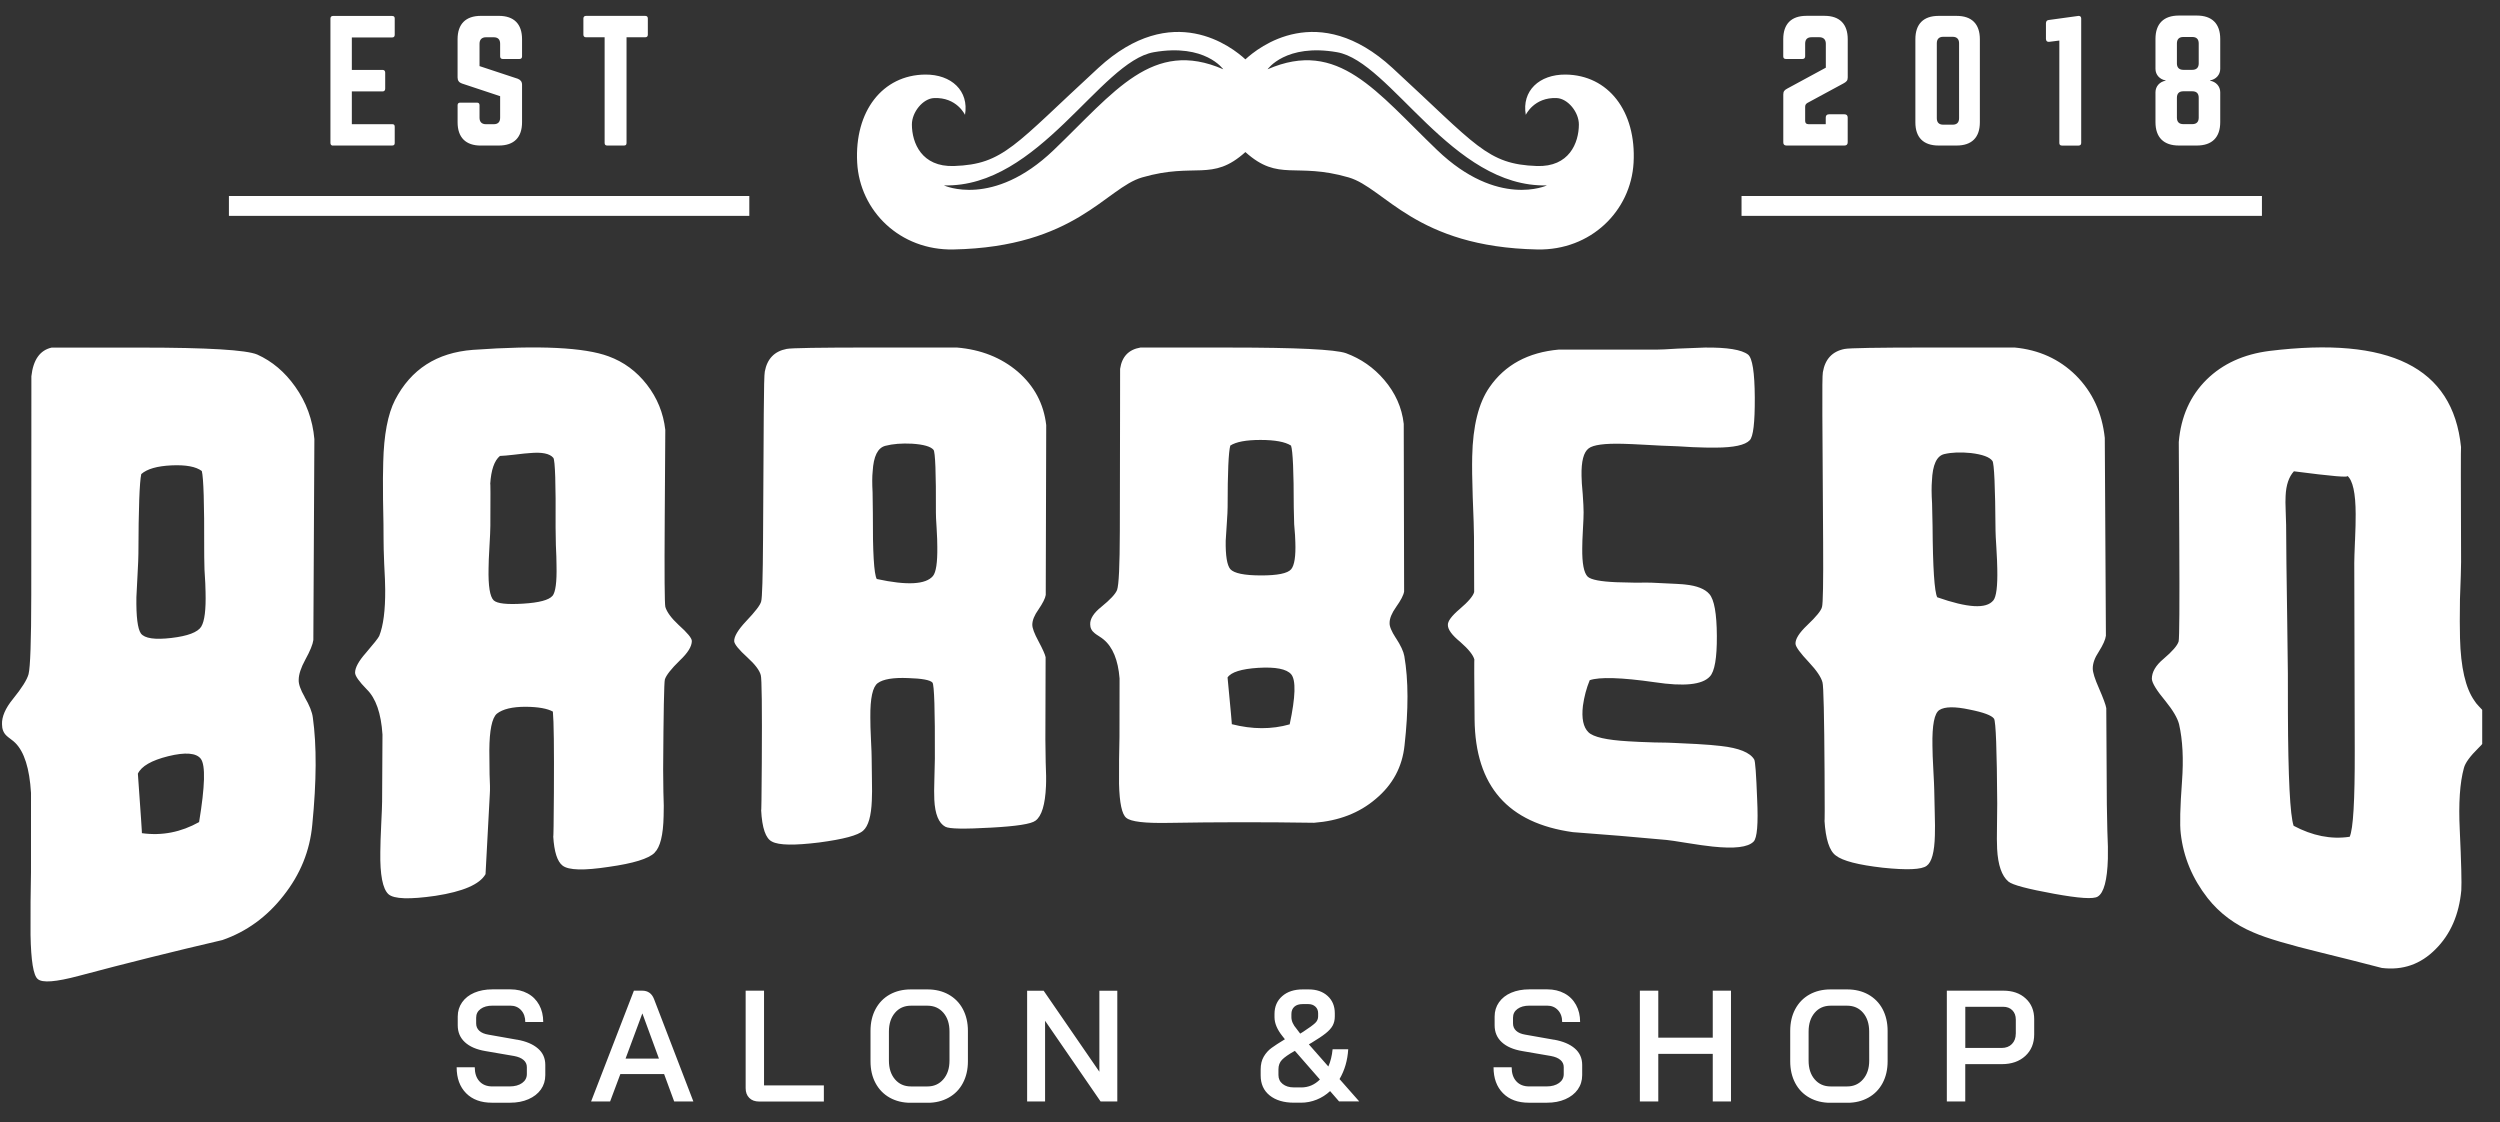 <svg width="127" height="57" viewBox="0 0 127 57" fill="none" xmlns="http://www.w3.org/2000/svg">
    <rect x="0" y="0" width="127" height="57" fill="#333333" stroke="none"/>
    <g clip-path="url(#clip0_2_143)">
        <g clip-path="url(#clip1_2_143)">
            <path
                d="M15.48 35.411C15.262 35.033 15.162 34.739 15.174 34.534C15.176 34.261 15.286 33.921 15.507 33.516C15.754 33.067 15.89 32.734 15.918 32.514C15.935 29.113 15.953 25.709 15.97 22.305C15.883 21.322 15.561 20.436 14.996 19.641C14.47 18.898 13.828 18.353 13.067 18.01C12.513 17.777 10.556 17.658 7.197 17.658C5.673 17.658 4.147 17.658 2.623 17.658C2.029 17.792 1.686 18.279 1.594 19.113C1.594 19.083 1.594 20.038 1.593 21.978C1.591 24.729 1.589 27.48 1.588 30.229C1.586 32.563 1.539 33.902 1.45 34.249C1.372 34.534 1.109 34.95 0.659 35.507C0.274 35.978 0.088 36.41 0.102 36.79C0.102 37.035 0.177 37.23 0.331 37.373C0.369 37.411 0.44 37.47 0.542 37.544C0.643 37.618 0.721 37.682 0.771 37.734C1.232 38.189 1.501 39.037 1.575 40.279C1.575 40.385 1.574 41.726 1.574 44.303C1.574 44.455 1.567 44.955 1.553 45.808C1.553 46.505 1.551 47.066 1.551 47.49C1.575 48.804 1.696 49.551 1.914 49.732C2.143 49.943 2.839 49.884 4 49.575C6.427 48.928 8.859 48.322 11.296 47.755C12.528 47.328 13.564 46.572 14.403 45.497C15.255 44.418 15.742 43.227 15.864 41.893C16.082 39.679 16.091 37.873 15.892 36.453C15.859 36.175 15.72 35.828 15.476 35.412L15.48 35.411ZM10.114 41.762C9.201 42.273 8.232 42.468 7.207 42.325C7.219 42.366 7.152 41.36 7.004 39.303C7.183 38.923 7.697 38.626 8.547 38.415C9.42 38.2 9.972 38.248 10.202 38.548C10.445 38.876 10.414 39.941 10.114 41.762ZM10.226 31.831C10.045 32.119 9.536 32.312 8.7 32.409C7.865 32.506 7.35 32.433 7.157 32.18C6.991 31.94 6.914 31.323 6.929 30.336C6.943 30.09 6.962 29.689 6.99 29.135C7.016 28.654 7.031 28.32 7.031 28.132C7.038 25.842 7.086 24.492 7.176 24.083C7.473 23.821 7.984 23.676 8.705 23.641C9.441 23.607 9.955 23.703 10.252 23.928C10.34 24.276 10.381 25.587 10.373 27.858C10.371 28.098 10.376 28.457 10.388 28.935C10.424 29.48 10.442 29.86 10.442 30.072C10.466 30.973 10.393 31.558 10.224 31.829L10.226 31.831ZM33.253 43.315C33.54 43.036 33.692 42.418 33.712 41.458C33.726 41.167 33.723 40.756 33.7 40.226C33.692 39.634 33.687 39.254 33.688 39.083C33.706 36.189 33.735 34.667 33.775 34.517C33.84 34.306 34.094 33.98 34.538 33.548C34.941 33.167 35.143 32.841 35.145 32.565C35.147 32.419 34.921 32.148 34.472 31.745C34.099 31.398 33.875 31.09 33.799 30.83C33.761 30.675 33.75 29.197 33.768 26.399C33.776 24.879 33.787 23.358 33.797 21.838C33.699 20.98 33.388 20.217 32.862 19.539C32.335 18.86 31.686 18.383 30.913 18.101C29.701 17.651 27.402 17.53 24.016 17.773C22.194 17.915 20.878 18.753 20.067 20.321C19.701 21.037 19.501 22.091 19.468 23.479C19.453 23.928 19.449 24.563 19.458 25.381C19.479 26.343 19.487 27.01 19.485 27.378C19.484 27.656 19.494 28.075 19.517 28.641C19.551 29.245 19.568 29.686 19.568 29.962C19.575 31.003 19.474 31.783 19.265 32.307C19.213 32.418 18.985 32.704 18.583 33.172C18.22 33.583 18.038 33.918 18.038 34.171C18.036 34.332 18.236 34.615 18.631 35.019C19.092 35.468 19.36 36.232 19.43 37.316C19.43 37.356 19.423 38.491 19.411 40.721C19.41 40.894 19.396 41.277 19.366 41.876C19.337 42.475 19.322 42.946 19.32 43.288C19.301 44.439 19.439 45.152 19.732 45.424C20.014 45.675 20.811 45.697 22.126 45.507C23.519 45.291 24.366 44.929 24.665 44.408C24.665 44.396 24.738 43.025 24.884 40.307C24.898 40.126 24.893 39.803 24.87 39.335C24.862 38.776 24.857 38.37 24.858 38.115C24.865 37.097 24.991 36.477 25.238 36.258C25.537 36.02 26.027 35.903 26.712 35.904C27.346 35.911 27.803 35.992 28.086 36.149C28.134 36.631 28.151 38.001 28.138 40.26C28.129 41.797 28.117 42.54 28.105 42.492C28.151 43.272 28.31 43.766 28.579 43.973C28.889 44.213 29.669 44.228 30.925 44.037C32.169 43.861 32.946 43.626 33.258 43.317L33.253 43.315ZM28.064 30.271C27.881 30.485 27.383 30.616 26.569 30.666C25.754 30.716 25.259 30.664 25.079 30.498C24.886 30.31 24.8 29.768 24.819 28.876C24.82 28.634 24.834 28.258 24.865 27.746C24.895 27.259 24.908 26.916 24.91 26.712C24.919 25.195 24.917 24.489 24.903 24.592C24.946 23.878 25.11 23.4 25.397 23.162C25.564 23.155 25.804 23.136 26.115 23.099C26.529 23.048 26.793 23.022 26.91 23.017C27.532 22.958 27.931 23.041 28.11 23.26C28.2 23.383 28.238 24.561 28.224 26.796C28.222 26.959 28.227 27.252 28.238 27.677C28.26 28.137 28.271 28.486 28.271 28.723C28.29 29.568 28.222 30.084 28.067 30.271H28.064ZM53.136 39.939C53.15 39.644 53.145 39.237 53.121 38.718C53.11 38.084 53.105 37.699 53.105 37.563C53.108 36.17 53.114 34.777 53.117 33.384C53.091 33.248 52.969 32.975 52.749 32.563C52.544 32.183 52.441 31.909 52.441 31.738C52.442 31.512 52.546 31.255 52.753 30.965C52.974 30.64 53.098 30.395 53.124 30.224C53.133 27.347 53.14 24.47 53.148 21.594C53.022 20.509 52.541 19.606 51.702 18.88C50.865 18.167 49.833 17.756 48.606 17.654C47.178 17.654 45.751 17.654 44.322 17.654C41.635 17.654 40.181 17.678 39.962 17.725C39.341 17.844 38.971 18.227 38.851 18.88C38.825 18.999 38.807 19.715 38.799 21.028C38.787 23.143 38.775 25.253 38.763 27.368C38.752 29.322 38.719 30.381 38.668 30.55C38.628 30.73 38.373 31.063 37.905 31.555C37.489 31.997 37.287 32.337 37.297 32.575C37.309 32.728 37.534 33.005 37.972 33.402C38.359 33.754 38.583 34.052 38.647 34.296C38.699 34.458 38.716 35.947 38.699 38.766C38.688 40.481 38.678 41.275 38.666 41.146C38.712 42.064 38.897 42.601 39.22 42.754C39.57 42.943 40.366 42.951 41.612 42.798C42.844 42.634 43.592 42.437 43.852 42.194C44.113 41.964 44.258 41.453 44.289 40.663C44.303 40.395 44.304 40.036 44.294 39.584C44.284 38.971 44.28 38.612 44.28 38.509C44.282 38.381 44.27 38.075 44.246 37.589C44.222 37.102 44.211 36.722 44.213 36.443C44.204 35.471 44.33 34.889 44.591 34.701C44.864 34.501 45.376 34.415 46.127 34.446C46.84 34.467 47.256 34.544 47.37 34.677C47.459 34.788 47.501 36.075 47.491 38.541C47.489 38.69 47.482 39.04 47.466 39.593C47.451 40.029 47.451 40.373 47.463 40.626C47.499 41.358 47.686 41.816 48.022 41.998C48.229 42.112 49.009 42.119 50.361 42.043C51.635 41.973 52.382 41.86 52.603 41.69C52.917 41.462 53.095 40.877 53.136 39.936V39.939ZM47.396 29.259C47.032 29.696 46.079 29.748 44.539 29.413C44.398 29.164 44.332 28.048 44.341 26.066C44.341 25.928 44.337 25.574 44.327 25.007C44.303 24.554 44.304 24.202 44.332 23.945C44.375 23.179 44.589 22.747 44.978 22.647C45.354 22.549 45.806 22.513 46.336 22.54C46.918 22.578 47.28 22.682 47.422 22.851C47.511 22.953 47.553 24.019 47.544 26.049C47.542 26.175 47.554 26.434 47.58 26.822C47.605 27.247 47.617 27.568 47.615 27.785C47.625 28.578 47.551 29.068 47.396 29.258V29.259ZM70.905 32.407C70.684 32.066 70.579 31.808 70.592 31.641C70.591 31.415 70.701 31.148 70.922 30.835C71.167 30.49 71.303 30.228 71.329 30.048C71.322 27.211 71.316 24.372 71.31 21.532C71.217 20.707 70.886 19.962 70.316 19.296C69.785 18.674 69.137 18.224 68.376 17.942C67.82 17.751 65.863 17.656 62.505 17.656C60.98 17.656 59.455 17.656 57.931 17.656C57.335 17.758 56.994 18.117 56.902 18.736C56.902 18.714 56.9 19.423 56.899 20.864C56.895 22.908 56.892 24.953 56.887 26.997C56.883 28.731 56.837 29.722 56.747 29.97C56.669 30.172 56.402 30.459 55.948 30.828C55.558 31.139 55.37 31.438 55.382 31.719C55.382 31.9 55.459 32.05 55.615 32.171C55.653 32.204 55.725 32.254 55.829 32.319C55.932 32.385 56.01 32.44 56.062 32.485C56.528 32.87 56.799 33.529 56.874 34.463C56.874 34.542 56.873 35.538 56.869 37.452C56.869 37.566 56.861 37.936 56.849 38.567C56.847 39.085 56.847 39.501 56.847 39.817C56.871 40.795 56.994 41.372 57.215 41.546C57.448 41.743 58.157 41.824 59.341 41.803C61.812 41.76 64.284 41.759 66.755 41.797C68.005 41.703 69.051 41.303 69.893 40.581C70.751 39.862 71.236 38.957 71.35 37.868C71.554 36.056 71.55 34.542 71.34 33.331C71.298 33.093 71.155 32.784 70.908 32.407H70.905ZM65.516 36.797C64.595 37.059 63.613 37.055 62.574 36.788C62.587 36.822 62.515 36.03 62.36 34.415C62.541 34.145 63.06 33.981 63.918 33.926C64.8 33.873 65.359 33.983 65.592 34.254C65.839 34.549 65.815 35.395 65.516 36.797ZM65.591 28.918C65.409 29.13 64.898 29.233 64.054 29.232C63.211 29.23 62.693 29.125 62.499 28.912C62.332 28.71 62.254 28.229 62.266 27.466C62.28 27.276 62.299 26.967 62.325 26.541C62.351 26.17 62.363 25.913 62.363 25.766C62.363 23.994 62.41 22.949 62.499 22.635C62.796 22.444 63.307 22.349 64.034 22.349C64.771 22.35 65.288 22.445 65.585 22.637C65.677 22.916 65.722 23.962 65.723 25.77C65.723 25.961 65.73 26.246 65.744 26.629C65.782 27.067 65.803 27.369 65.803 27.539C65.829 28.256 65.758 28.717 65.591 28.918ZM89.113 38.581C88.904 38.229 88.34 37.999 87.42 37.896C87.122 37.86 86.713 37.825 86.195 37.796C85.585 37.77 85.204 37.753 85.049 37.741C84.906 37.73 84.569 37.722 84.037 37.716C83.48 37.699 83.038 37.68 82.715 37.658C81.612 37.594 80.938 37.442 80.691 37.197C80.43 36.94 80.337 36.491 80.413 35.849C80.477 35.392 80.591 34.96 80.758 34.554C81.25 34.385 82.351 34.411 84.063 34.658C85.541 34.881 86.473 34.789 86.859 34.368C87.104 34.114 87.223 33.426 87.216 32.304C87.21 31.17 87.084 30.461 86.835 30.177C86.614 29.919 86.205 29.756 85.61 29.694C85.558 29.68 84.993 29.648 83.92 29.601C83.79 29.594 83.518 29.594 83.105 29.601C82.679 29.594 82.348 29.587 82.115 29.577C81.312 29.544 80.825 29.451 80.656 29.296C80.461 29.104 80.368 28.622 80.378 27.851C80.377 27.644 80.389 27.323 80.413 26.884C80.437 26.47 80.449 26.182 80.447 26.021C80.446 25.837 80.434 25.538 80.404 25.122C80.363 24.684 80.342 24.366 80.342 24.171C80.327 23.434 80.447 22.97 80.705 22.777C80.938 22.597 81.517 22.52 82.45 22.545C82.683 22.549 83.095 22.568 83.69 22.601C84.234 22.633 84.635 22.652 84.893 22.658C85.037 22.661 85.397 22.678 85.979 22.715C86.471 22.735 86.864 22.744 87.161 22.739C88.078 22.735 88.653 22.611 88.884 22.366C89.065 22.19 89.15 21.467 89.143 20.193C89.136 18.919 89.022 18.191 88.801 18.013C88.477 17.763 87.746 17.644 86.609 17.656C86.286 17.668 85.827 17.685 85.233 17.709C84.678 17.746 84.31 17.761 84.129 17.761C82.482 17.759 80.834 17.759 79.188 17.759C77.626 17.898 76.452 18.536 75.668 19.67C75.114 20.464 74.821 21.636 74.788 23.191C74.776 23.691 74.785 24.372 74.814 25.234C74.855 26.246 74.878 26.928 74.879 27.281C74.883 28.213 74.886 29.144 74.888 30.074C74.836 30.278 74.591 30.566 74.153 30.939C73.739 31.291 73.538 31.563 73.552 31.757C73.554 31.983 73.761 32.266 74.177 32.606C74.607 32.982 74.847 33.286 74.9 33.514C74.886 33.467 74.89 34.478 74.909 36.546C74.945 39.943 76.609 41.814 79.897 42.273C81.488 42.389 83.078 42.521 84.667 42.67C84.811 42.684 85.147 42.732 85.68 42.82C86.226 42.908 86.668 42.972 87.004 43.006C88.107 43.122 88.799 43.043 89.082 42.753C89.263 42.572 89.322 41.85 89.263 40.595C89.215 39.327 89.167 38.657 89.113 38.581ZM107.027 40.842C107.018 39.22 107.008 37.597 106.999 35.975C106.973 35.813 106.849 35.474 106.626 34.962C106.418 34.491 106.312 34.157 106.312 33.961C106.311 33.698 106.412 33.415 106.618 33.106C106.835 32.761 106.956 32.49 106.98 32.295C106.961 28.945 106.942 25.595 106.923 22.245C106.787 20.975 106.297 19.91 105.451 19.066C104.607 18.236 103.572 17.771 102.343 17.654C100.915 17.654 99.488 17.654 98.059 17.654C95.372 17.654 93.918 17.68 93.699 17.728C93.079 17.851 92.714 18.244 92.601 18.909C92.576 19.03 92.569 19.762 92.576 21.104C92.589 23.265 92.601 25.428 92.615 27.587C92.627 29.585 92.608 30.666 92.558 30.832C92.52 31.011 92.272 31.32 91.808 31.759C91.395 32.152 91.197 32.468 91.212 32.709C91.226 32.867 91.454 33.177 91.897 33.647C92.287 34.063 92.515 34.403 92.582 34.663C92.636 34.837 92.671 36.365 92.688 39.247C92.7 41.003 92.696 41.814 92.684 41.679C92.741 42.628 92.933 43.222 93.257 43.459C93.608 43.736 94.405 43.938 95.648 44.08C96.877 44.208 97.619 44.178 97.876 43.982C98.133 43.797 98.271 43.283 98.292 42.437C98.302 42.152 98.3 41.766 98.285 41.277C98.268 40.614 98.259 40.226 98.259 40.114C98.257 39.977 98.243 39.644 98.214 39.118C98.185 38.592 98.169 38.179 98.168 37.879C98.149 36.829 98.266 36.225 98.525 36.066C98.794 35.895 99.305 35.885 100.054 36.046C100.765 36.187 101.179 36.343 101.297 36.51C101.388 36.648 101.442 38.084 101.459 40.818C101.461 40.984 101.456 41.37 101.447 41.978C101.437 42.459 101.44 42.841 101.454 43.124C101.497 43.944 101.689 44.496 102.025 44.782C102.232 44.958 103.007 45.159 104.348 45.404C105.612 45.633 106.352 45.687 106.569 45.544C106.877 45.354 107.048 44.713 107.08 43.624C107.091 43.284 107.082 42.808 107.053 42.197C107.037 41.456 107.029 41.008 107.027 40.849V40.842ZM101.259 30.502C100.9 30.946 99.951 30.88 98.411 30.341C98.268 30.057 98.188 28.847 98.174 26.715C98.173 26.565 98.164 26.184 98.149 25.573C98.119 25.086 98.118 24.705 98.142 24.432C98.174 23.61 98.385 23.155 98.772 23.067C99.146 22.979 99.597 22.961 100.127 23.015C100.708 23.086 101.071 23.217 101.214 23.414C101.305 23.531 101.357 24.715 101.373 26.967C101.374 27.107 101.388 27.394 101.416 27.828C101.445 28.301 101.459 28.659 101.462 28.9C101.481 29.777 101.414 30.312 101.26 30.504L101.259 30.502ZM126.159 36.148C126.133 36.096 126.055 36.01 125.929 35.882C125.826 35.775 125.75 35.68 125.7 35.595C125.251 34.962 125.006 33.904 124.968 32.414C124.954 31.928 124.954 31.268 124.966 30.436C125.004 29.454 125.023 28.828 125.023 28.555C125.008 24.656 125.008 22.708 125.02 22.709C124.605 18.634 121.359 17.086 115.291 17.827C113.974 17.994 112.911 18.483 112.099 19.28C111.264 20.105 110.793 21.158 110.682 22.452C110.691 24.145 110.7 25.838 110.708 27.532C110.724 30.728 110.713 32.411 110.675 32.584C110.612 32.794 110.356 33.089 109.907 33.471C109.51 33.802 109.312 34.14 109.314 34.489C109.328 34.705 109.561 35.081 110.014 35.625C110.391 36.091 110.617 36.481 110.696 36.788C110.881 37.597 110.929 38.569 110.846 39.693C110.75 41.004 110.727 41.885 110.782 42.342C110.917 43.543 111.373 44.63 112.148 45.625C112.755 46.393 113.534 46.976 114.485 47.373C115.139 47.661 116.281 47.994 117.907 48.391C118.938 48.643 119.968 48.904 120.997 49.172C122.058 49.301 122.969 48.99 123.734 48.212C124.486 47.461 124.92 46.464 125.034 45.229C125.058 44.843 125.032 43.818 124.956 42.166C124.89 40.804 124.961 39.758 125.165 39.021C125.229 38.759 125.479 38.417 125.914 37.989C126.287 37.642 126.457 37.256 126.433 36.836C126.418 36.574 126.328 36.344 126.162 36.148H126.159ZM119.633 27.47C119.609 28.048 119.597 28.424 119.597 28.598C119.605 31.781 119.612 34.964 119.621 38.146C119.628 40.669 119.542 42.124 119.364 42.508C118.416 42.651 117.467 42.456 116.516 41.95C116.335 41.42 116.238 39.499 116.226 36.182C116.235 35.126 116.223 33.559 116.19 31.481C116.157 29.277 116.136 27.675 116.135 26.672C116.135 26.574 116.126 26.325 116.112 25.93C116.098 25.619 116.098 25.372 116.109 25.19C116.133 24.641 116.273 24.225 116.53 23.942C118.477 24.194 119.379 24.275 119.238 24.164C119.523 24.396 119.666 25.05 119.668 26.123C119.671 26.456 119.659 26.905 119.635 27.468L119.633 27.47ZM26.268 52.818L24.814 52.561C24.612 52.528 24.456 52.463 24.349 52.364C24.242 52.266 24.189 52.14 24.189 51.99V51.7C24.189 51.512 24.265 51.363 24.417 51.253C24.568 51.142 24.77 51.087 25.021 51.087H25.925C26.149 51.087 26.332 51.163 26.472 51.317C26.612 51.47 26.684 51.669 26.684 51.916H27.596C27.596 51.588 27.527 51.3 27.389 51.048C27.25 50.796 27.054 50.6 26.8 50.464C26.548 50.328 26.255 50.259 25.925 50.259H25.021C24.669 50.259 24.36 50.318 24.094 50.431C23.828 50.545 23.621 50.709 23.474 50.918C23.328 51.127 23.253 51.369 23.253 51.641V52.085C23.253 52.434 23.374 52.72 23.617 52.944C23.861 53.169 24.208 53.319 24.662 53.395L26.117 53.645C26.324 53.683 26.484 53.75 26.596 53.847C26.709 53.944 26.764 54.065 26.764 54.209V54.563C26.764 54.751 26.683 54.903 26.524 55.017C26.365 55.131 26.153 55.19 25.892 55.19H25.005C24.727 55.19 24.512 55.102 24.353 54.928C24.194 54.753 24.118 54.515 24.118 54.216H23.198C23.198 54.774 23.359 55.212 23.678 55.535C23.997 55.858 24.436 56.018 24.99 56.018H25.91C26.262 56.018 26.572 55.96 26.845 55.84C27.118 55.721 27.326 55.557 27.477 55.347C27.625 55.135 27.701 54.893 27.701 54.618V54.096C27.701 53.759 27.578 53.479 27.328 53.264C27.078 53.046 26.724 52.896 26.267 52.815L26.268 52.818ZM32.625 50.326H32.202L30.028 55.954H30.994L31.514 54.563H33.737L34.248 55.954H35.223L33.224 50.751C33.114 50.468 32.913 50.326 32.625 50.326ZM31.779 53.776L32.627 51.491H32.636L33.474 53.776H31.779ZM38.814 50.326H37.879V55.281C37.879 55.485 37.939 55.649 38.062 55.773C38.184 55.897 38.352 55.958 38.566 55.958H41.852V55.138H38.813V50.328L38.814 50.326ZM48.191 50.523C47.879 50.349 47.52 50.262 47.116 50.262H46.269C45.865 50.262 45.506 50.35 45.197 50.523C44.888 50.696 44.648 50.944 44.477 51.263C44.306 51.583 44.222 51.952 44.222 52.37V53.914C44.222 54.334 44.306 54.701 44.477 55.021C44.648 55.34 44.888 55.587 45.197 55.761C45.508 55.935 45.863 56.022 46.269 56.022H47.116C47.522 56.022 47.879 55.935 48.191 55.761C48.504 55.587 48.745 55.34 48.914 55.021C49.084 54.701 49.17 54.332 49.17 53.914V52.37C49.17 51.952 49.084 51.583 48.914 51.263C48.745 50.944 48.502 50.699 48.191 50.523ZM48.234 53.88C48.234 54.272 48.131 54.587 47.922 54.829C47.713 55.071 47.446 55.191 47.114 55.191H46.276C45.941 55.191 45.67 55.071 45.464 54.829C45.259 54.587 45.157 54.272 45.157 53.88V52.401C45.157 52.009 45.261 51.693 45.464 51.451C45.668 51.21 45.941 51.089 46.276 51.089H47.114C47.451 51.089 47.72 51.21 47.927 51.451C48.134 51.693 48.234 52.009 48.234 52.401V53.88ZM55.848 54.444L53.017 50.328H52.178V55.956H53.09V51.855L55.911 55.956H56.759V50.328H55.848V54.444ZM68.488 53.302H67.696C67.665 53.63 67.593 53.921 67.48 54.178L66.49 53.053L66.642 52.965C66.945 52.782 67.18 52.625 67.344 52.494C67.508 52.363 67.629 52.231 67.7 52.099C67.77 51.968 67.808 51.814 67.808 51.636V51.476C67.808 51.111 67.688 50.818 67.444 50.595C67.201 50.373 66.88 50.262 66.479 50.262H66.176C65.744 50.262 65.397 50.376 65.137 50.604C64.876 50.832 64.745 51.134 64.745 51.508V51.676C64.745 51.981 64.881 52.304 65.152 52.641L65.273 52.794C64.98 52.972 64.753 53.119 64.593 53.236C64.432 53.353 64.301 53.502 64.198 53.678C64.094 53.856 64.042 54.073 64.042 54.329V54.634C64.042 55.064 64.194 55.402 64.498 55.647C64.802 55.892 65.216 56.017 65.737 56.017H66.089C66.367 56.017 66.631 55.965 66.885 55.863C67.139 55.761 67.367 55.616 67.569 55.428L68.024 55.951H69.048L68.048 54.817C68.311 54.368 68.457 53.861 68.49 53.298L68.488 53.302ZM65.603 51.515C65.603 51.355 65.654 51.23 65.754 51.141C65.855 51.051 65.994 51.008 66.17 51.008H66.466C66.609 51.008 66.728 51.051 66.821 51.136C66.914 51.22 66.961 51.334 66.961 51.472V51.633C66.961 51.76 66.913 51.874 66.812 51.969C66.712 52.064 66.507 52.216 66.193 52.42L66.05 52.508L65.867 52.266C65.691 52.062 65.603 51.864 65.603 51.671V51.512V51.515ZM66.098 55.24H65.722C65.492 55.24 65.306 55.181 65.161 55.067C65.016 54.953 64.945 54.8 64.945 54.613V54.323C64.945 54.125 65.005 53.963 65.126 53.837C65.247 53.711 65.463 53.559 65.779 53.383L67.051 54.839C66.783 55.107 66.466 55.242 66.1 55.242L66.098 55.24ZM78.941 52.818L77.486 52.561C77.284 52.528 77.128 52.463 77.021 52.364C76.914 52.266 76.861 52.14 76.861 51.99V51.7C76.861 51.512 76.937 51.363 77.089 51.253C77.241 51.142 77.441 51.087 77.693 51.087H78.597C78.822 51.087 79.004 51.163 79.146 51.317C79.288 51.47 79.358 51.669 79.358 51.916H80.27C80.27 51.588 80.201 51.3 80.062 51.048C79.924 50.796 79.728 50.6 79.474 50.464C79.222 50.328 78.929 50.259 78.599 50.259H77.695C77.342 50.259 77.034 50.318 76.768 50.431C76.502 50.545 76.295 50.709 76.148 50.918C76.001 51.127 75.927 51.369 75.927 51.641V52.085C75.927 52.434 76.048 52.72 76.291 52.944C76.535 53.169 76.882 53.319 77.335 53.395L78.79 53.645C78.998 53.683 79.158 53.75 79.27 53.847C79.382 53.944 79.438 54.065 79.438 54.209V54.563C79.438 54.751 79.358 54.903 79.198 55.017C79.037 55.131 78.827 55.19 78.566 55.19H77.679C77.401 55.19 77.185 55.102 77.027 54.928C76.868 54.753 76.792 54.515 76.792 54.216H75.872C75.872 54.774 76.032 55.212 76.352 55.535C76.671 55.858 77.109 56.018 77.663 56.018H78.583C78.936 56.018 79.246 55.96 79.519 55.84C79.791 55.721 80 55.557 80.15 55.347C80.299 55.135 80.375 54.893 80.375 54.618V54.096C80.375 53.759 80.251 53.479 80.004 53.264C79.754 53.046 79.4 52.896 78.942 52.815L78.941 52.818ZM87.008 52.715H84.241V50.326H83.305V55.954H84.241V53.535H87.008V55.954H87.934V50.326H87.008V52.715ZM94.912 50.523C94.6 50.349 94.241 50.262 93.837 50.262H92.99C92.584 50.262 92.227 50.35 91.918 50.523C91.609 50.696 91.369 50.944 91.198 51.263C91.027 51.583 90.943 51.952 90.943 52.37V53.914C90.943 54.334 91.029 54.701 91.198 55.021C91.367 55.34 91.607 55.587 91.918 55.761C92.227 55.935 92.584 56.022 92.99 56.022H93.837C94.243 56.022 94.6 55.935 94.912 55.761C95.225 55.587 95.465 55.34 95.636 55.021C95.806 54.701 95.891 54.332 95.891 53.914V52.37C95.891 51.952 95.805 51.583 95.636 51.263C95.466 50.944 95.223 50.699 94.912 50.523ZM94.956 53.88C94.956 54.272 94.852 54.587 94.643 54.829C94.434 55.071 94.167 55.191 93.835 55.191H92.997C92.66 55.191 92.391 55.071 92.184 54.829C91.977 54.587 91.877 54.272 91.877 53.88V52.401C91.877 52.009 91.98 51.693 92.184 51.451C92.387 51.21 92.66 51.089 92.997 51.089H93.835C94.17 51.089 94.441 51.21 94.647 51.451C94.852 51.693 94.954 52.009 94.954 52.401L94.956 53.88ZM101.77 50.326H98.899V55.954H99.835V54.058H101.697C102.187 54.058 102.584 53.919 102.885 53.643C103.185 53.367 103.337 53.001 103.337 52.546V51.772C103.337 51.337 103.194 50.987 102.905 50.723C102.619 50.457 102.237 50.326 101.77 50.326ZM102.401 52.513C102.401 52.729 102.336 52.903 102.206 53.036C102.077 53.169 101.901 53.236 101.683 53.236H99.837V51.144H101.756C101.953 51.144 102.11 51.203 102.227 51.322C102.344 51.441 102.403 51.598 102.403 51.797V52.511L102.401 52.513ZM48.433 12.673C54.639 12.549 56.179 9.546 58.022 9.012C60.737 8.227 61.559 9.261 63.266 7.725C64.974 9.259 65.794 8.225 68.509 9.012C70.354 9.546 71.892 12.549 78.098 12.673C80.812 12.728 82.85 10.718 82.986 8.265C83.131 5.64 81.694 3.809 79.531 3.788C78.2 3.776 77.296 4.613 77.51 5.835C77.51 5.835 77.926 4.929 79.084 4.982C79.645 5.008 80.209 5.695 80.207 6.327C80.204 7.259 79.714 8.491 78.073 8.434C75.539 8.346 75.004 7.378 70.736 3.45C66.966 -0.018 63.925 2.404 63.266 3.016C62.606 2.404 59.565 -0.018 55.796 3.45C51.528 7.376 50.992 8.346 48.459 8.434C46.818 8.489 46.327 7.259 46.324 6.327C46.322 5.695 46.886 5.006 47.447 4.982C48.606 4.929 49.022 5.835 49.022 5.835C49.234 4.613 48.331 3.776 47 3.788C44.838 3.809 43.4 5.642 43.545 8.267C43.681 10.719 45.72 12.727 48.433 12.673ZM67.921 2.652C70.646 3.127 73.756 9.544 78.585 9.418C78.585 9.418 76.098 10.586 73.009 7.625C69.919 4.663 67.991 1.953 64.393 3.52C64.393 3.52 65.309 2.197 67.921 2.652ZM58.613 2.652C61.224 2.197 62.142 3.52 62.142 3.52C58.544 1.952 56.617 4.663 53.526 7.625C50.435 10.586 47.95 9.418 47.95 9.418C52.779 9.544 55.886 3.127 58.613 2.652ZM90.751 7.393H93.697C93.806 7.393 93.863 7.338 93.863 7.229V5.971C93.863 5.863 93.806 5.806 93.697 5.806H92.914C92.805 5.806 92.748 5.864 92.748 5.971V6.308H91.865C91.759 6.308 91.702 6.249 91.702 6.144V5.428C91.702 5.336 91.735 5.279 91.816 5.229L93.644 4.24C93.799 4.157 93.865 4.092 93.865 3.935V1.99C93.865 1.216 93.447 0.804 92.686 0.804H91.768C90.998 0.804 90.589 1.216 90.589 1.99V2.863C90.589 2.946 90.63 2.996 90.72 2.996H91.571C91.654 2.996 91.702 2.946 91.702 2.863V2.219C91.702 2.005 91.808 1.891 92.03 1.891H92.424C92.629 1.891 92.752 2.007 92.752 2.219V3.438L90.803 4.494C90.648 4.575 90.591 4.642 90.591 4.798V7.226C90.587 7.335 90.646 7.393 90.751 7.393ZM98.48 7.393H99.398C100.166 7.393 100.577 6.984 100.577 6.211V1.993C100.577 1.22 100.168 0.807 99.398 0.807H98.48C97.71 0.807 97.301 1.22 97.301 1.993V6.211C97.299 6.984 97.71 7.393 98.48 7.393ZM98.39 2.198C98.39 1.983 98.504 1.869 98.718 1.869H99.193C99.407 1.869 99.521 1.984 99.521 2.198V6.004C99.521 6.227 99.405 6.334 99.193 6.334H98.718C98.506 6.334 98.39 6.227 98.39 6.004V2.198ZM104.107 2.124L104.614 2.06V7.264C104.614 7.345 104.655 7.395 104.745 7.395H105.594C105.677 7.395 105.725 7.347 105.725 7.264V0.938C105.725 0.856 105.677 0.807 105.594 0.807L104.089 1.014C103.984 1.021 103.934 1.08 103.934 1.187V1.977C103.934 2.083 104.001 2.141 104.107 2.124ZM110.688 7.393H111.599C112.37 7.393 112.788 6.981 112.788 6.206V4.687C112.788 4.382 112.567 4.15 112.272 4.1V4.085C112.567 4.033 112.788 3.803 112.788 3.498V1.977C112.788 1.202 112.37 0.79 111.599 0.79H110.688C109.916 0.79 109.498 1.202 109.498 1.977V3.498C109.498 3.803 109.719 4.035 110.014 4.085V4.1C109.718 4.149 109.498 4.382 109.498 4.687V6.206C109.498 6.981 109.916 7.393 110.688 7.393ZM110.587 2.209C110.587 1.993 110.696 1.879 110.915 1.879H111.368C111.59 1.879 111.695 1.995 111.695 2.209V3.225C111.695 3.431 111.58 3.548 111.368 3.548H110.915C110.703 3.548 110.587 3.432 110.587 3.225V2.209ZM110.587 4.967C110.587 4.751 110.696 4.637 110.915 4.637H111.368C111.59 4.637 111.695 4.753 111.695 4.967V5.975C111.695 6.197 111.58 6.306 111.368 6.306H110.915C110.703 6.306 110.587 6.199 110.587 5.975V4.967ZM114.906 9.956H88.47V10.966H114.906V9.956ZM16.909 7.393H19.921C20.019 7.393 20.052 7.345 20.052 7.262V6.441C20.052 6.349 20.019 6.308 19.921 6.308H17.873V4.644H19.437C19.518 4.644 19.568 4.596 19.568 4.504V3.691C19.568 3.6 19.518 3.551 19.437 3.551H17.873V1.903H19.921C20.019 1.903 20.052 1.845 20.052 1.763V0.942C20.052 0.859 20.019 0.811 19.921 0.811H16.909C16.834 0.811 16.786 0.859 16.786 0.942V7.266C16.786 7.347 16.836 7.397 16.909 7.397V7.393ZM24.424 7.393H25.342C26.11 7.393 26.52 6.984 26.52 6.211V4.307C26.52 4.15 26.446 4.061 26.308 4.002L24.36 3.358V2.221C24.36 2.007 24.482 1.893 24.688 1.893H25.079C25.3 1.893 25.407 2.008 25.407 2.221V2.865C25.407 2.947 25.456 2.997 25.538 2.997H26.389C26.479 2.997 26.52 2.947 26.52 2.865V1.991C26.52 1.218 26.111 0.806 25.342 0.806H24.424C23.662 0.806 23.245 1.218 23.245 1.991V3.936C23.245 4.092 23.319 4.192 23.466 4.242L25.407 4.886V5.98C25.407 6.204 25.293 6.31 25.079 6.31H24.688C24.482 6.31 24.36 6.203 24.36 5.98V5.346C24.36 5.257 24.318 5.214 24.228 5.214H23.378C23.295 5.214 23.246 5.255 23.246 5.346V6.213C23.246 6.986 23.662 7.395 24.425 7.395L24.424 7.393ZM29.765 1.893H30.715V7.262C30.715 7.354 30.763 7.393 30.846 7.393H31.697C31.786 7.393 31.828 7.354 31.828 7.262V1.893H32.779C32.868 1.893 32.91 1.843 32.91 1.76V0.938C32.91 0.856 32.868 0.807 32.779 0.807H29.767C29.684 0.807 29.636 0.856 29.636 0.938V1.76C29.636 1.843 29.682 1.893 29.765 1.893ZM38.065 9.956H11.629V10.966H38.065V9.956Z"
                fill="white" />
        </g>
    </g>
    <defs>
        <clipPath id="clip0_2_143">
            <rect width="126" height="55.23" fill="white" transform="translate(0.1 0.79)" />
        </clipPath>
        <clipPath id="clip1_2_143">
            <rect width="125.993" height="55.23" fill="white" transform="translate(0.103 0.79)" />
        </clipPath>
    </defs>
</svg>